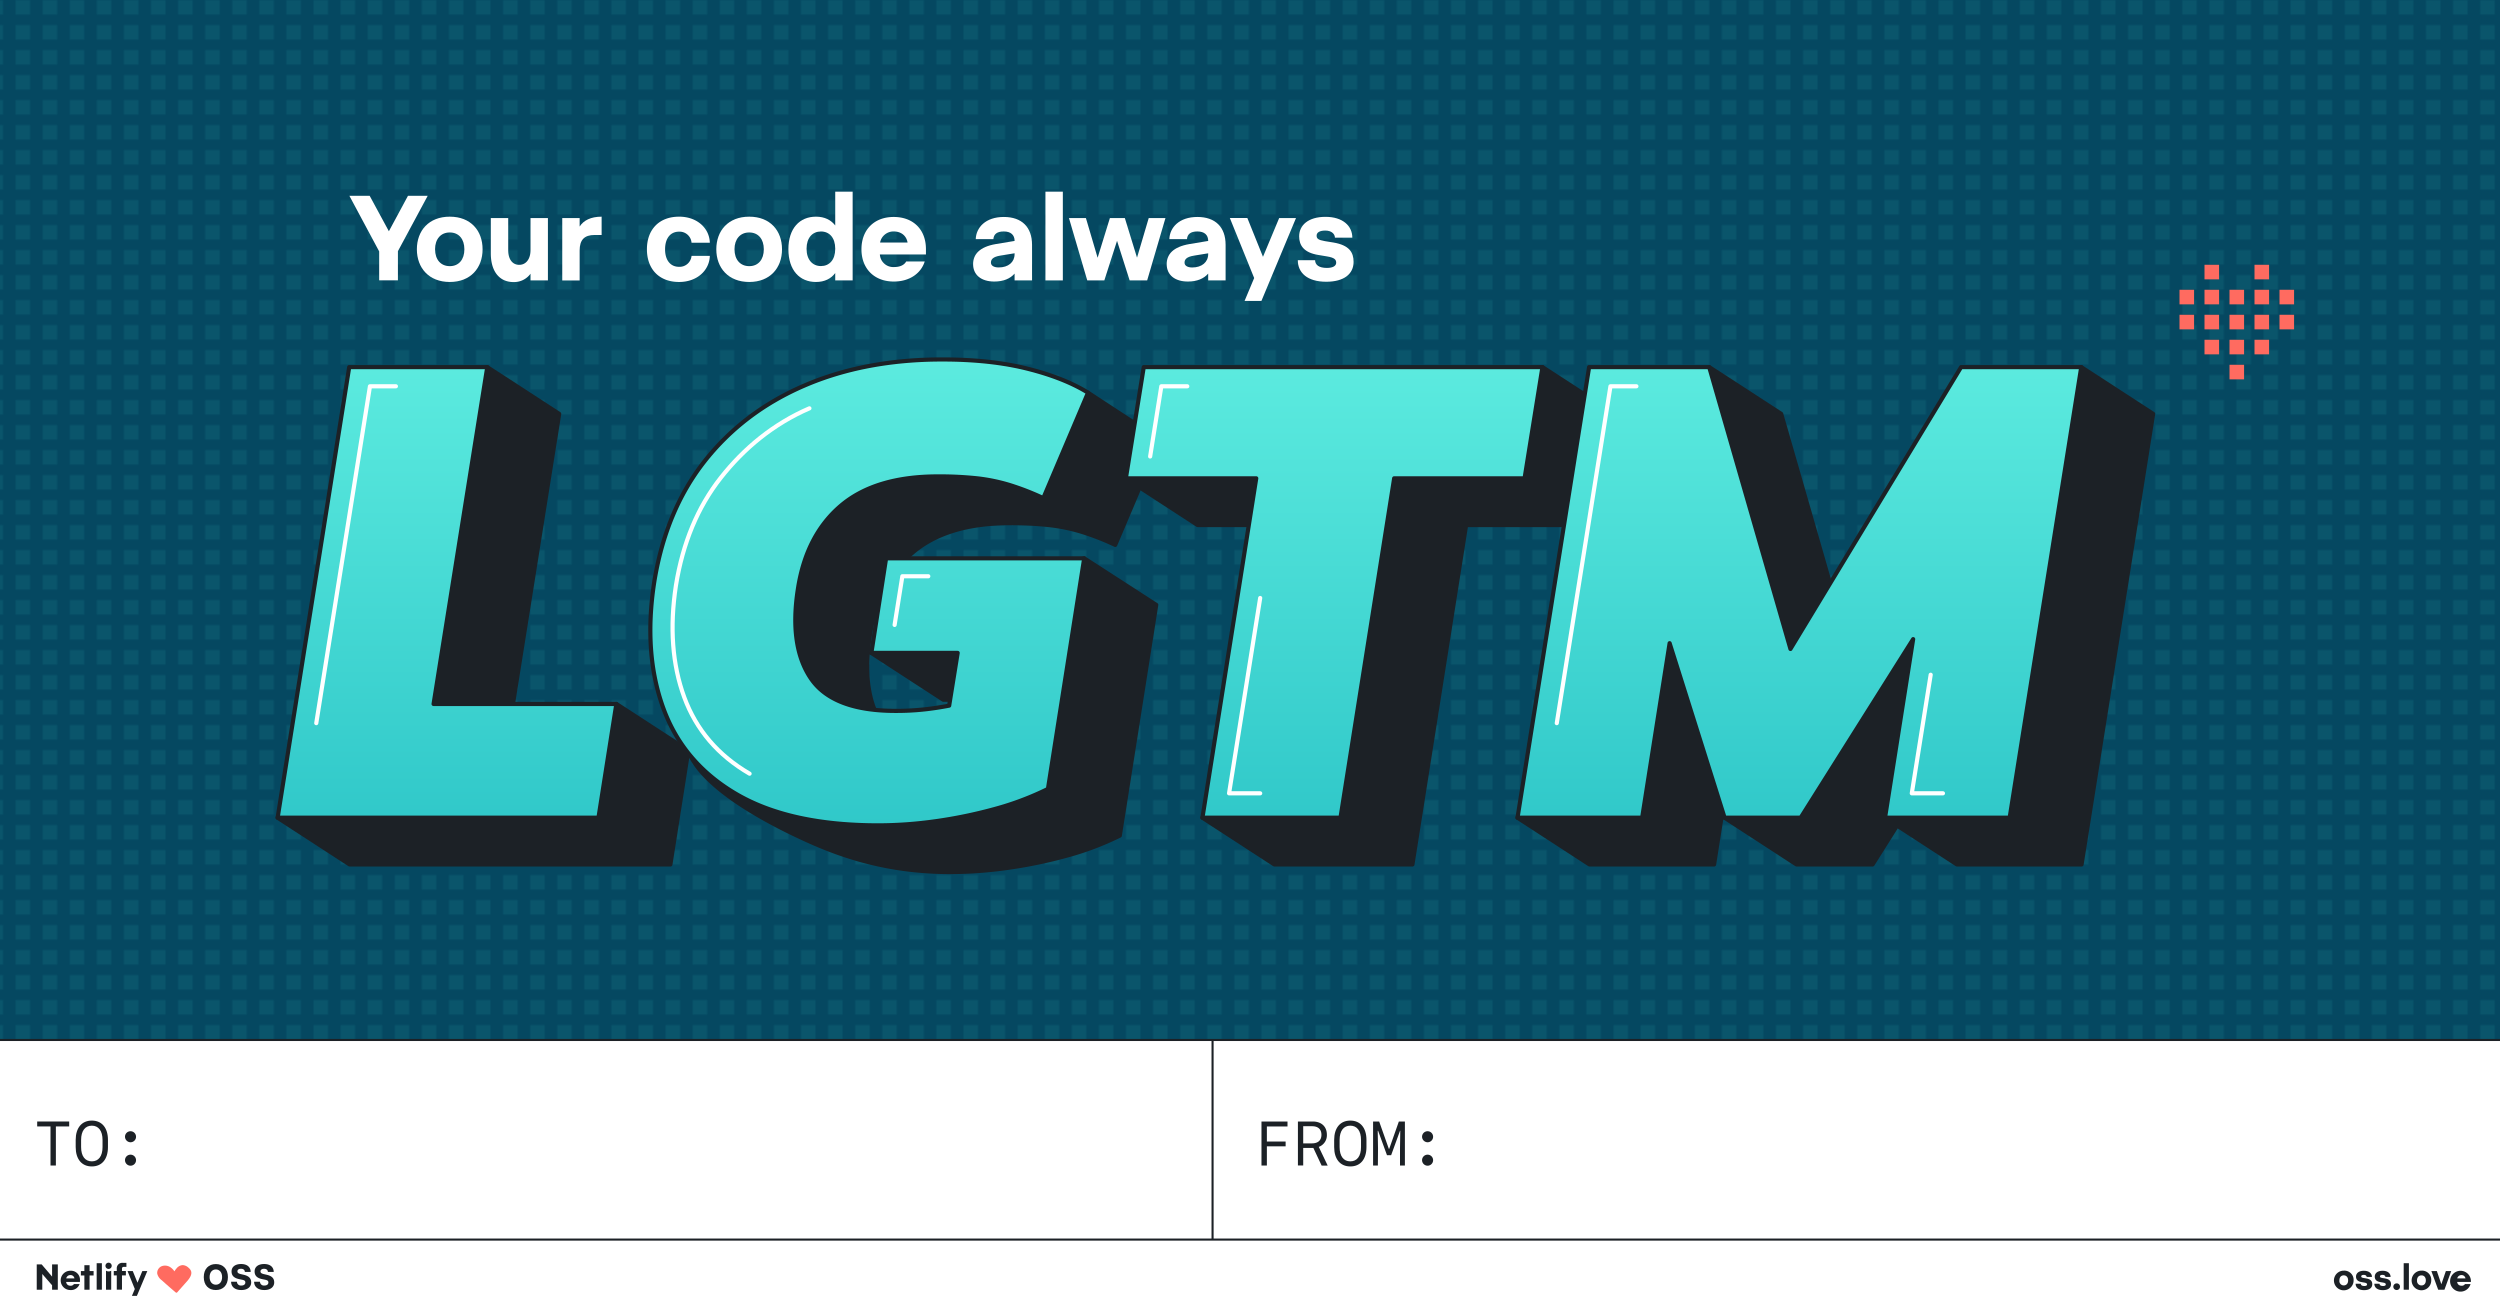 <svg xmlns="http://www.w3.org/2000/svg" xmlns:xlink="http://www.w3.org/1999/xlink" width="1200" height="630" viewBox="0 0 1200 630"><defs><pattern id="a" width="12.01" height="12" patternTransform="translate(7.46)" patternUnits="userSpaceOnUse" viewBox="0 0 12.01 12"><rect width="12.01" height="12" fill="none"/><rect width="7" height="7" fill="#30c8c9"/><rect x="7.01" width="5" height="7" fill="#054861" opacity="0"/><polygon points="0 12 0 7 12.01 7 12.01 12 0 12" fill="#054861" opacity="0"/></pattern><linearGradient id="b" x1="566.13" y1="396.18" x2="566.13" y2="172.54" gradientUnits="userSpaceOnUse"><stop offset="0" stop-color="#30c8c9"/><stop offset="1" stop-color="#5cebdf"/></linearGradient></defs><rect width="1200" height="498.72" fill="#054861"/><rect width="1200" height="498.72" opacity="0.1" fill="url(#a)"/><polygon points="268.41 198.66 233.89 176.22 202.14 198.66 133.26 392.5 167.79 414.94 321.79 414.94 330.38 360.33 295.86 337.9 242.64 360.33 268.41 198.66" fill="#1c2126" stroke="#1c2126" stroke-linejoin="round" stroke-width="2"/><path d="M438.06,265.23q16.56-14.12,46.63-14.11a168.48,168.48,0,0,1,18.87.92,85.89,85.89,0,0,1,15.64,3.22,126,126,0,0,1,16.11,6.29l21.47-50.62c-7.57-4.7-34.52-22.43-34.52-22.43S502.38,195,486.84,195q-37.12,0-66.27,12.57t-47.86,36.36Q354,267.69,348.48,302c-3.48,22.7-24.54,40.7-18.1,58.29s37.15,34.11,57.83,43.41c18,8.1,39.73,14.88,68,14.88a198.2,198.2,0,0,0,27.45-2,222.34,222.34,0,0,0,28.23-5.83,139.46,139.46,0,0,0,25.61-9.66l17.49-110.75L520.42,268l-60.58,22.43-41.58,23,34.52,22.44H494.2l-4.08,25.34c-2,.39-3.88.74-5.74,1a124.32,124.32,0,0,1-19.94,1.53q-30.06,0-40.65-15.49t-6.29-43.1Q421.49,279.34,438.06,265.23Z" fill="#1c2126" stroke="#1c2126" stroke-linejoin="round" stroke-width="2"/><polygon points="774.9 198.66 740.38 176.22 583.47 198.66 540.36 229.6 574.88 252.04 637.46 252.04 577.17 392.5 611.69 414.94 677.96 414.94 703.73 252.04 766.31 252.04 774.9 198.66" fill="#1c2126" stroke="#1c2126" stroke-linejoin="round" stroke-width="2"/><polygon points="975.84 198.66 893.94 333.93 854.97 198.66 820.44 176.22 797.29 198.66 728.41 392.5 762.93 414.94 822.76 414.94 835.95 331.17 827.81 392.5 862.33 414.94 898.84 414.94 952.83 329.22 904.81 392.5 939.33 414.94 999.15 414.94 1033.51 198.66 998.99 176.22 975.84 198.66" fill="#1c2126" stroke="#1c2126" stroke-linejoin="round" stroke-width="2"/><path d="M208.12,337.9h87.73l-8.59,54.6h-154l34.36-216.28h66.27Zm195.42-95.11q16.56-14.1,46.63-14.11a170.71,170.71,0,0,1,18.86.92,86.69,86.69,0,0,1,15.65,3.23,126.62,126.62,0,0,1,16.1,6.28l21.48-50.61q-11.35-7.06-29-11.51t-41-4.45q-37.11,0-66.26,12.58t-47.86,36.35Q319.47,245.26,314,279.61q-5.22,34,4.44,60.43t35.28,41.27q25.62,14.88,68,14.87a198.26,198.26,0,0,0,27.45-2,222.7,222.7,0,0,0,28.23-5.83,140.19,140.19,0,0,0,25.61-9.66L520.42,268h-95.1l-7.06,45.4h41.42L455.6,338.7q-3,.58-5.74,1a125.48,125.48,0,0,1-19.94,1.53q-30.07,0-40.65-15.49T383,282.68Q387,256.91,403.54,242.79Zm336.84-66.57H549l-8.59,53.38h62.58L577.17,392.5h66.26L669.2,229.6h62.59Zm200.94,0L859.42,311.5l-39-135.28H762.77L728.41,392.5h59.82l13.19-83.76,26.39,83.76h36.5l54-85.71-13.5,85.71h59.82L999,176.22Z" stroke="#1c2126" stroke-linejoin="round" stroke-width="2" fill="url(#b)"/><path d="M191,120.57v14h-9V120.68L167.71,94h9.74l9.21,17,9.16-17h9.47Z" fill="#fff"/><path d="M231.64,119.66c0,8.94-5.73,15.69-15.74,15.69s-15.8-6.75-15.8-15.69S205.83,104,215.9,104,231.64,110.72,231.64,119.66Zm-22.81,0c0,4.93,2.73,8.09,7.07,8.09s7-3.16,7-8.09-2.67-8.08-7-8.08S208.83,114.74,208.83,119.66Z" fill="#fff"/><path d="M263,104.67V134.6h-8.35v-3.21a9.77,9.77,0,0,1-8.2,4c-6.58,0-10.86-4.93-10.86-13.76V104.67h8.35V120c0,4.55,2.09,7.12,5.3,7.12s5.41-2.73,5.41-7.07V104.67Z" fill="#fff"/><path d="M288.78,104v8.79h-3.37c-4.93,0-7.18,2.35-7.18,7.44v14.4h-8.35V104.67h8.35v4.07C280.11,105.79,283.59,104,288.78,104Z" fill="#fff"/><path d="M340.72,116.5h-8.78a5.76,5.76,0,0,0-6-5.3c-4,0-6.7,3-6.7,8.46s2.73,8.41,6.7,8.41a5.75,5.75,0,0,0,6-5.25h8.78c-.21,7-6.15,12.53-14.77,12.53-9.64,0-15.43-6.26-15.43-15.69S316.31,104,326,104C334.57,104,340.51,109.49,340.72,116.5Z" fill="#fff"/><path d="M375.37,119.66c0,8.94-5.73,15.69-15.74,15.69s-15.8-6.75-15.8-15.69S349.56,104,359.63,104,375.37,110.72,375.37,119.66Zm-22.81,0c0,4.93,2.73,8.09,7.07,8.09s7-3.16,7-8.09-2.68-8.08-7-8.08S352.56,114.74,352.56,119.66Z" fill="#fff"/><path d="M409.27,92V134.6h-8.36v-3.53c-2,2.68-5.08,4.28-9.26,4.28-7.76,0-13.22-5.57-13.22-15.69S383.89,104,391.65,104c4.18,0,7.28,1.61,9.26,4.24V92Zm-8.36,27.41c0-5.3-2.78-8.3-6.85-8.3s-6.91,3-6.91,8.3,2.89,8.3,6.91,8.3S400.91,124.75,400.91,119.45Z" fill="#fff"/><path d="M444.45,122.13H422.34a6.43,6.43,0,0,0,6.8,6.05c2.94,0,4.92-1,5.83-2.68h8.89c-1.71,5.62-7.17,9.64-14.83,9.64-9.37,0-15.53-6.16-15.53-15.48s6.05-15.52,15.48-15.52,15.47,6.1,15.47,15.42Zm-22-5.73h13.18c-.59-3.38-3.22-5.3-6.64-5.3A6.57,6.57,0,0,0,422.44,116.4Z" fill="#fff"/><path d="M495.38,117.52V134.6H487v-3.27c-2.09,2.42-5.35,3.81-9.74,3.81-6.27,0-10.17-3.16-10.17-8.36,0-4.71,3.1-8.29,10.92-9.63l9-1.5c0-2.89-1.82-4.55-5.19-4.55s-4.82,1.39-5,3.69h-8.46c.16-5.51,4.66-10.65,13.49-10.65C490.45,104.14,495.38,109,495.38,117.52ZM487,122v-.43l-6.85,1.12c-3.59.59-4.5,1.83-4.5,3.38,0,1.34,1.29,2.3,3.7,2.3C484,128.39,487,125.82,487,122Z" fill="#fff"/><path d="M510.16,92V134.6h-8.35V92Z" fill="#fff"/><path d="M559.42,104.67l-8.78,29.93h-8.41l-6.05-19-6.1,19h-8.2l-8.78-29.93h8.14l5.62,19.06,5.89-19.06h7.18l5.84,19,5.62-19Z" fill="#fff"/><path d="M588.29,117.52V134.6h-8.36v-3.27c-2.09,2.42-5.35,3.81-9.74,3.81-6.27,0-10.18-3.16-10.18-8.36,0-4.71,3.11-8.29,10.93-9.63l9-1.5c0-2.89-1.82-4.55-5.19-4.55s-4.82,1.39-5,3.69h-8.46c.16-5.51,4.65-10.65,13.49-10.65C583.36,104.14,588.29,109,588.29,117.52Zm-8.36,4.5v-.43l-6.85,1.12c-3.59.59-4.5,1.83-4.5,3.38,0,1.34,1.29,2.3,3.7,2.3C576.88,128.39,579.93,125.82,579.93,122Z" fill="#fff"/><path d="M622.08,104.67l-16.6,39.78h-8.09l4.61-11-11.68-28.81h8.41l7.5,18.63L614,104.67Z" fill="#fff"/><path d="M649.12,114.09h-8.35c-.06-1.92-1.77-3.42-4.61-3.42s-4.18,1-4.18,2.41.65,2.09,4,2.67l4,.65c7.71,1.28,9.74,4.76,9.74,9.31,0,5.84-4.66,9.53-13.12,9.53-9.1,0-13.65-4.33-13.65-10.33h8.3c.05,2.2,1.77,3.69,5.67,3.69,2.95,0,4.45-1,4.45-2.51s-.86-2.41-4.34-3l-4.18-.7c-7.06-1.12-9.26-4.65-9.26-8.94,0-5.3,4.34-9.37,12.64-9.37S649.12,108.42,649.12,114.09Z" fill="#fff"/><polyline points="190.03 185.42 177.58 185.42 151.81 347.1" fill="none" stroke="#fff" stroke-linecap="round" stroke-linejoin="round" stroke-width="2"/><polyline points="785.47 185.42 773.02 185.42 747.25 347.1" fill="none" stroke="#fff" stroke-linecap="round" stroke-linejoin="round" stroke-width="2"/><polyline points="604.89 287.04 589.95 380.79 604.89 380.79" fill="none" stroke="#fff" stroke-linecap="round" stroke-linejoin="round" stroke-width="2"/><polyline points="926.73 323.88 917.66 380.79 932.61 380.79" fill="none" stroke="#fff" stroke-linecap="round" stroke-linejoin="round" stroke-width="2"/><polyline points="569.89 185.42 557.44 185.42 552.07 219.11" fill="none" stroke="#fff" stroke-linecap="round" stroke-linejoin="round" stroke-width="2"/><polyline points="445.58 276.6 433.13 276.6 429.41 299.96" fill="none" stroke="#fff" stroke-linecap="round" stroke-linejoin="round" stroke-width="2"/><path d="M388.52,196c-17.27,7.45-31.45,19.22-42.53,33.3S327.73,260.64,324.45,281q-4.63,30.25,4,53.7t31.35,36.67" fill="none" stroke="#fff" stroke-linecap="round" stroke-linejoin="round" stroke-width="2"/><rect x="1058.16" y="127.09" width="7" height="7" fill="#ff6b60"/><rect x="1082.16" y="127.09" width="7" height="7" fill="#ff6b60"/><rect x="1082.16" y="139.09" width="7" height="7" fill="#ff6b60"/><rect x="1046.16" y="139.09" width="7" height="7" fill="#ff6b60"/><rect x="1058.16" y="139.09" width="7" height="7" fill="#ff6b60"/><rect x="1070.16" y="139.09" width="7" height="7" fill="#ff6b60"/><rect x="1094.16" y="139.09" width="7" height="7" fill="#ff6b60"/><rect x="1082.16" y="151.09" width="7" height="7" fill="#ff6b60"/><rect x="1046.16" y="151.09" width="7" height="7" fill="#ff6b60"/><rect x="1058.16" y="151.09" width="7" height="7" fill="#ff6b60"/><rect x="1070.16" y="151.09" width="7" height="7" fill="#ff6b60"/><rect x="1082.16" y="163.09" width="7" height="7" fill="#ff6b60"/><rect x="1058.16" y="163.09" width="7" height="7" fill="#ff6b60"/><rect x="1070.16" y="163.09" width="7" height="7" fill="#ff6b60"/><rect x="1070.16" y="175.09" width="7" height="7" fill="#ff6b60"/><rect x="1094.16" y="151.09" width="7" height="7" fill="#ff6b60"/><rect y="595" width="1200" height="35" fill="#fff"/><rect y="499.19" width="1200" height="95.81" fill="#fff"/><line y1="499.19" x2="1200" y2="499.19" fill="none" stroke="#1c2126" stroke-miterlimit="10"/><line y1="595" x2="1200" y2="595" fill="none" stroke="#1c2126" stroke-miterlimit="10"/><path d="M24.24,559.45V540.69H17.85v-2.37H33.21v2.37H26.82v18.76Z" fill="#1c2126"/><path d="M44.08,559.89c-4.81,0-7.75-3.45-7.75-9.3v-3.41c0-5.85,2.94-9.3,7.75-9.3s7.74,3.45,7.74,9.3v3.41C51.82,556.44,48.88,559.89,44.08,559.89Zm5.14-9.31v-3.39c0-4.41-1.94-6.87-5.14-6.87s-5.15,2.46-5.15,6.87v3.39c0,4.41,1.94,6.87,5.15,6.87S49.22,555,49.22,550.58Z" fill="#1c2126"/><path d="M60,545.58a2.65,2.65,0,1,1,2.65,2.71A2.7,2.7,0,0,1,60,545.58Zm0,11.25a2.65,2.65,0,1,1,2.65,2.71A2.68,2.68,0,0,1,60,556.83Z" fill="#1c2126"/><line x1="582.03" y1="498.72" x2="582.03" y2="595" fill="none" stroke="#1c2126" stroke-miterlimit="10"/><path d="M1129.73,614.6a4.72,4.72,0,1,1-4.71-4.69A4.43,4.43,0,0,1,1129.73,614.6Zm-6.82,0A2.12,2.12,0,0,0,1125,617c1.3,0,2.1-.94,2.1-2.41s-.8-2.42-2.1-2.42S1122.91,613.12,1122.91,614.6Z" fill="#1c2126"/><path d="M1138.54,612.93H1136c0-.57-.52-1-1.37-1s-1.25.3-1.25.72.19.62,1.2.8l1.2.19c2.3.39,2.91,1.43,2.91,2.79,0,1.74-1.39,2.85-3.92,2.85-2.72,0-4.08-1.3-4.08-3.09h2.48c0,.65.53,1.1,1.7,1.1.88,0,1.33-.3,1.33-.75s-.26-.72-1.3-.9l-1.25-.21c-2.11-.33-2.77-1.39-2.77-2.67,0-1.58,1.3-2.8,3.78-2.8S1138.54,611.24,1138.54,612.93Z" fill="#1c2126"/><path d="M1147.49,612.93H1145c0-.57-.53-1-1.38-1s-1.25.3-1.25.72.2.62,1.2.8l1.21.19c2.3.39,2.91,1.43,2.91,2.79,0,1.74-1.39,2.85-3.92,2.85-2.72,0-4.09-1.3-4.09-3.09h2.49c0,.65.52,1.1,1.69,1.1.88,0,1.33-.3,1.33-.75s-.25-.72-1.3-.9l-1.24-.21c-2.12-.33-2.77-1.39-2.77-2.67,0-1.58,1.29-2.8,3.77-2.8S1147.49,611.24,1147.49,612.93Z" fill="#1c2126"/><path d="M1152,617.64a1.6,1.6,0,1,1-1.6-1.62A1.55,1.55,0,0,1,1152,617.64Z" fill="#1c2126"/><path d="M1156.27,606.34v12.72h-2.5V606.34Z" fill="#1c2126"/><path d="M1167,614.6a4.71,4.71,0,1,1-4.7-4.69A4.42,4.42,0,0,1,1167,614.6Zm-6.81,0a2.12,2.12,0,0,0,2.11,2.41c1.29,0,2.1-.94,2.1-2.41s-.81-2.42-2.1-2.42S1160.16,613.12,1160.16,614.6Z" fill="#1c2126"/><path d="M1176.59,610.12l-3.26,8.94h-3l-3.28-8.94h2.64l2.16,6.32,2.16-6.32Z" fill="#1c2126"/><path d="M1186.06,615.33h-6.61a1.92,1.92,0,0,0,2,1.81,1.82,1.82,0,0,0,1.75-.8h2.66a5,5,0,1,1,.17-1.77Zm-6.58-1.71h3.94a1.87,1.87,0,0,0-2-1.58A2,2,0,0,0,1179.48,613.62Z" fill="#1c2126"/><path d="M605.51,559.45V538.32H618v2.37H608.1v7.25h9v2.3h-9v9.21Z" fill="#1c2126"/><path d="M625.54,551v8.42H623V538.32h7.09c4.19,0,6.81,2.43,6.81,6.35A5.91,5.91,0,0,1,633,550.5l4.3,9h-2.91L630.41,551Zm0-2.18h4.19c2.92,0,4.56-1.48,4.56-4.12s-1.61-4.11-4.44-4.11h-4.31Z" fill="#1c2126"/><path d="M648.15,559.89c-4.81,0-7.75-3.45-7.75-9.3v-3.41c0-5.85,2.94-9.3,7.75-9.3s7.75,3.45,7.75,9.3v3.41C655.9,556.44,653,559.89,648.15,559.89Zm5.14-9.31v-3.39c0-4.41-1.93-6.87-5.14-6.87s-5.14,2.46-5.14,6.87v3.39c0,4.41,1.93,6.87,5.14,6.87S653.29,555,653.29,550.58Z" fill="#1c2126"/><path d="M661.38,559.45h-2.3V538.32H662l4.64,13.12h.19l4.62-13.12h2.9v21.13H672v-8.11l.13-8.56H672l-4.25,11.71h-2l-4.25-11.71h-.19l.14,8.56Z" fill="#1c2126"/><path d="M682.59,545.58a2.65,2.65,0,1,1,2.65,2.71A2.7,2.7,0,0,1,682.59,545.58Zm0,11.25a2.65,2.65,0,1,1,2.65,2.71A2.68,2.68,0,0,1,682.59,556.83Z" fill="#1c2126"/><path d="M27.75,606.92v12.14H25v-2.13l-4.7-5.41v7.54H17.63V606.92H20L25,612.77v-5.85Z" fill="#1c2126"/><path d="M38.37,615.33H31.76a1.92,1.92,0,0,0,2,1.81,1.81,1.81,0,0,0,1.74-.8H38.2a4.35,4.35,0,0,1-4.44,2.88,4.63,4.63,0,1,1,0-9.26,4.32,4.32,0,0,1,4.62,4.61Zm-6.58-1.71h3.94a1.87,1.87,0,0,0-2-1.58A2,2,0,0,0,31.79,613.62Z" fill="#1c2126"/><path d="M44.93,612.23H43v6.83H40.5v-6.83H38.82v-2.11H40.5V607.3H43v2.82h1.93Z" fill="#1c2126"/><path d="M48.9,606.34v12.72H46.4V606.34Z" fill="#1c2126"/><path d="M53.62,607.59a1.5,1.5,0,1,1-3,0,1.5,1.5,0,1,1,3,0Zm-.24,2.32v9.15h-2.5v-9.15a2.06,2.06,0,0,0,1.25.37A2,2,0,0,0,53.38,609.91Z" fill="#1c2126"/><path d="M58.55,609v1.09h1.87v2.11H58.55v6.83h-2.5v-6.83H54.61v-2.11h1.44V609a2.62,2.62,0,0,1,2.88-2.83h1.75v1.94H59.44A.78.78,0,0,0,58.55,609Z" fill="#1c2126"/><path d="M70.71,610.12l-5,11.89H63.33l1.38-3.28-3.49-8.61h2.51L66,615.69l2.32-5.57Z" fill="#1c2126"/><path d="M109.4,613c0,3.92-2.34,6.22-5.8,6.22s-5.79-2.3-5.79-6.22,2.33-6.25,5.79-6.25S109.4,609.08,109.4,613Zm-8.79,0c0,2.35,1.3,3.66,3,3.66s3-1.31,3-3.66-1.32-3.67-3-3.67S100.61,610.63,100.61,613Z" fill="#1c2126"/><path d="M120.32,610.53h-2.8c0-.89-.67-1.52-1.85-1.52s-1.7.55-1.7,1.23.38,1,1.49,1.3l1.37.32c2.64.59,3.73,1.73,3.73,3.73s-1.6,3.63-4.73,3.63-4.9-1.61-4.9-4h2.8a1.88,1.88,0,0,0,2.11,1.84c1.27,0,1.92-.63,1.92-1.44s-.38-1.09-1.57-1.35l-1.32-.27c-2.77-.56-3.72-1.87-3.72-3.73,0-2.06,1.6-3.54,4.58-3.54S120.32,608.29,120.32,610.53Z" fill="#1c2126"/><path d="M131.38,610.53h-2.8c0-.89-.67-1.52-1.86-1.52-1,0-1.69.55-1.69,1.23s.38,1,1.48,1.3l1.38.32c2.64.59,3.73,1.73,3.73,3.73s-1.6,3.63-4.74,3.63-4.9-1.61-4.9-4h2.81a1.88,1.88,0,0,0,2.11,1.84c1.26,0,1.92-.63,1.92-1.44s-.39-1.09-1.57-1.35l-1.33-.27c-2.77-.56-3.71-1.87-3.71-3.73,0-2.06,1.6-3.54,4.58-3.54S131.38,608.29,131.38,610.53Z" fill="#1c2126"/><path d="M91.16,610.11a3.62,3.62,0,0,0-1-1.22,3.91,3.91,0,0,0-2.49-1.14,3.62,3.62,0,0,0-2.51,1.37,8,8,0,0,0-1.41,2.21,6.53,6.53,0,0,0-2.39-2.73,4.09,4.09,0,0,0-3.58-.35,3,3,0,0,0-1.82,3,5,5,0,0,0,2,2.88q3.32,3,6.72,5.87l5-5.64C90.67,613.14,91.8,611.56,91.16,610.11Z" fill="#ff6b60" stroke="#ff6b60" stroke-linejoin="round"/></svg>